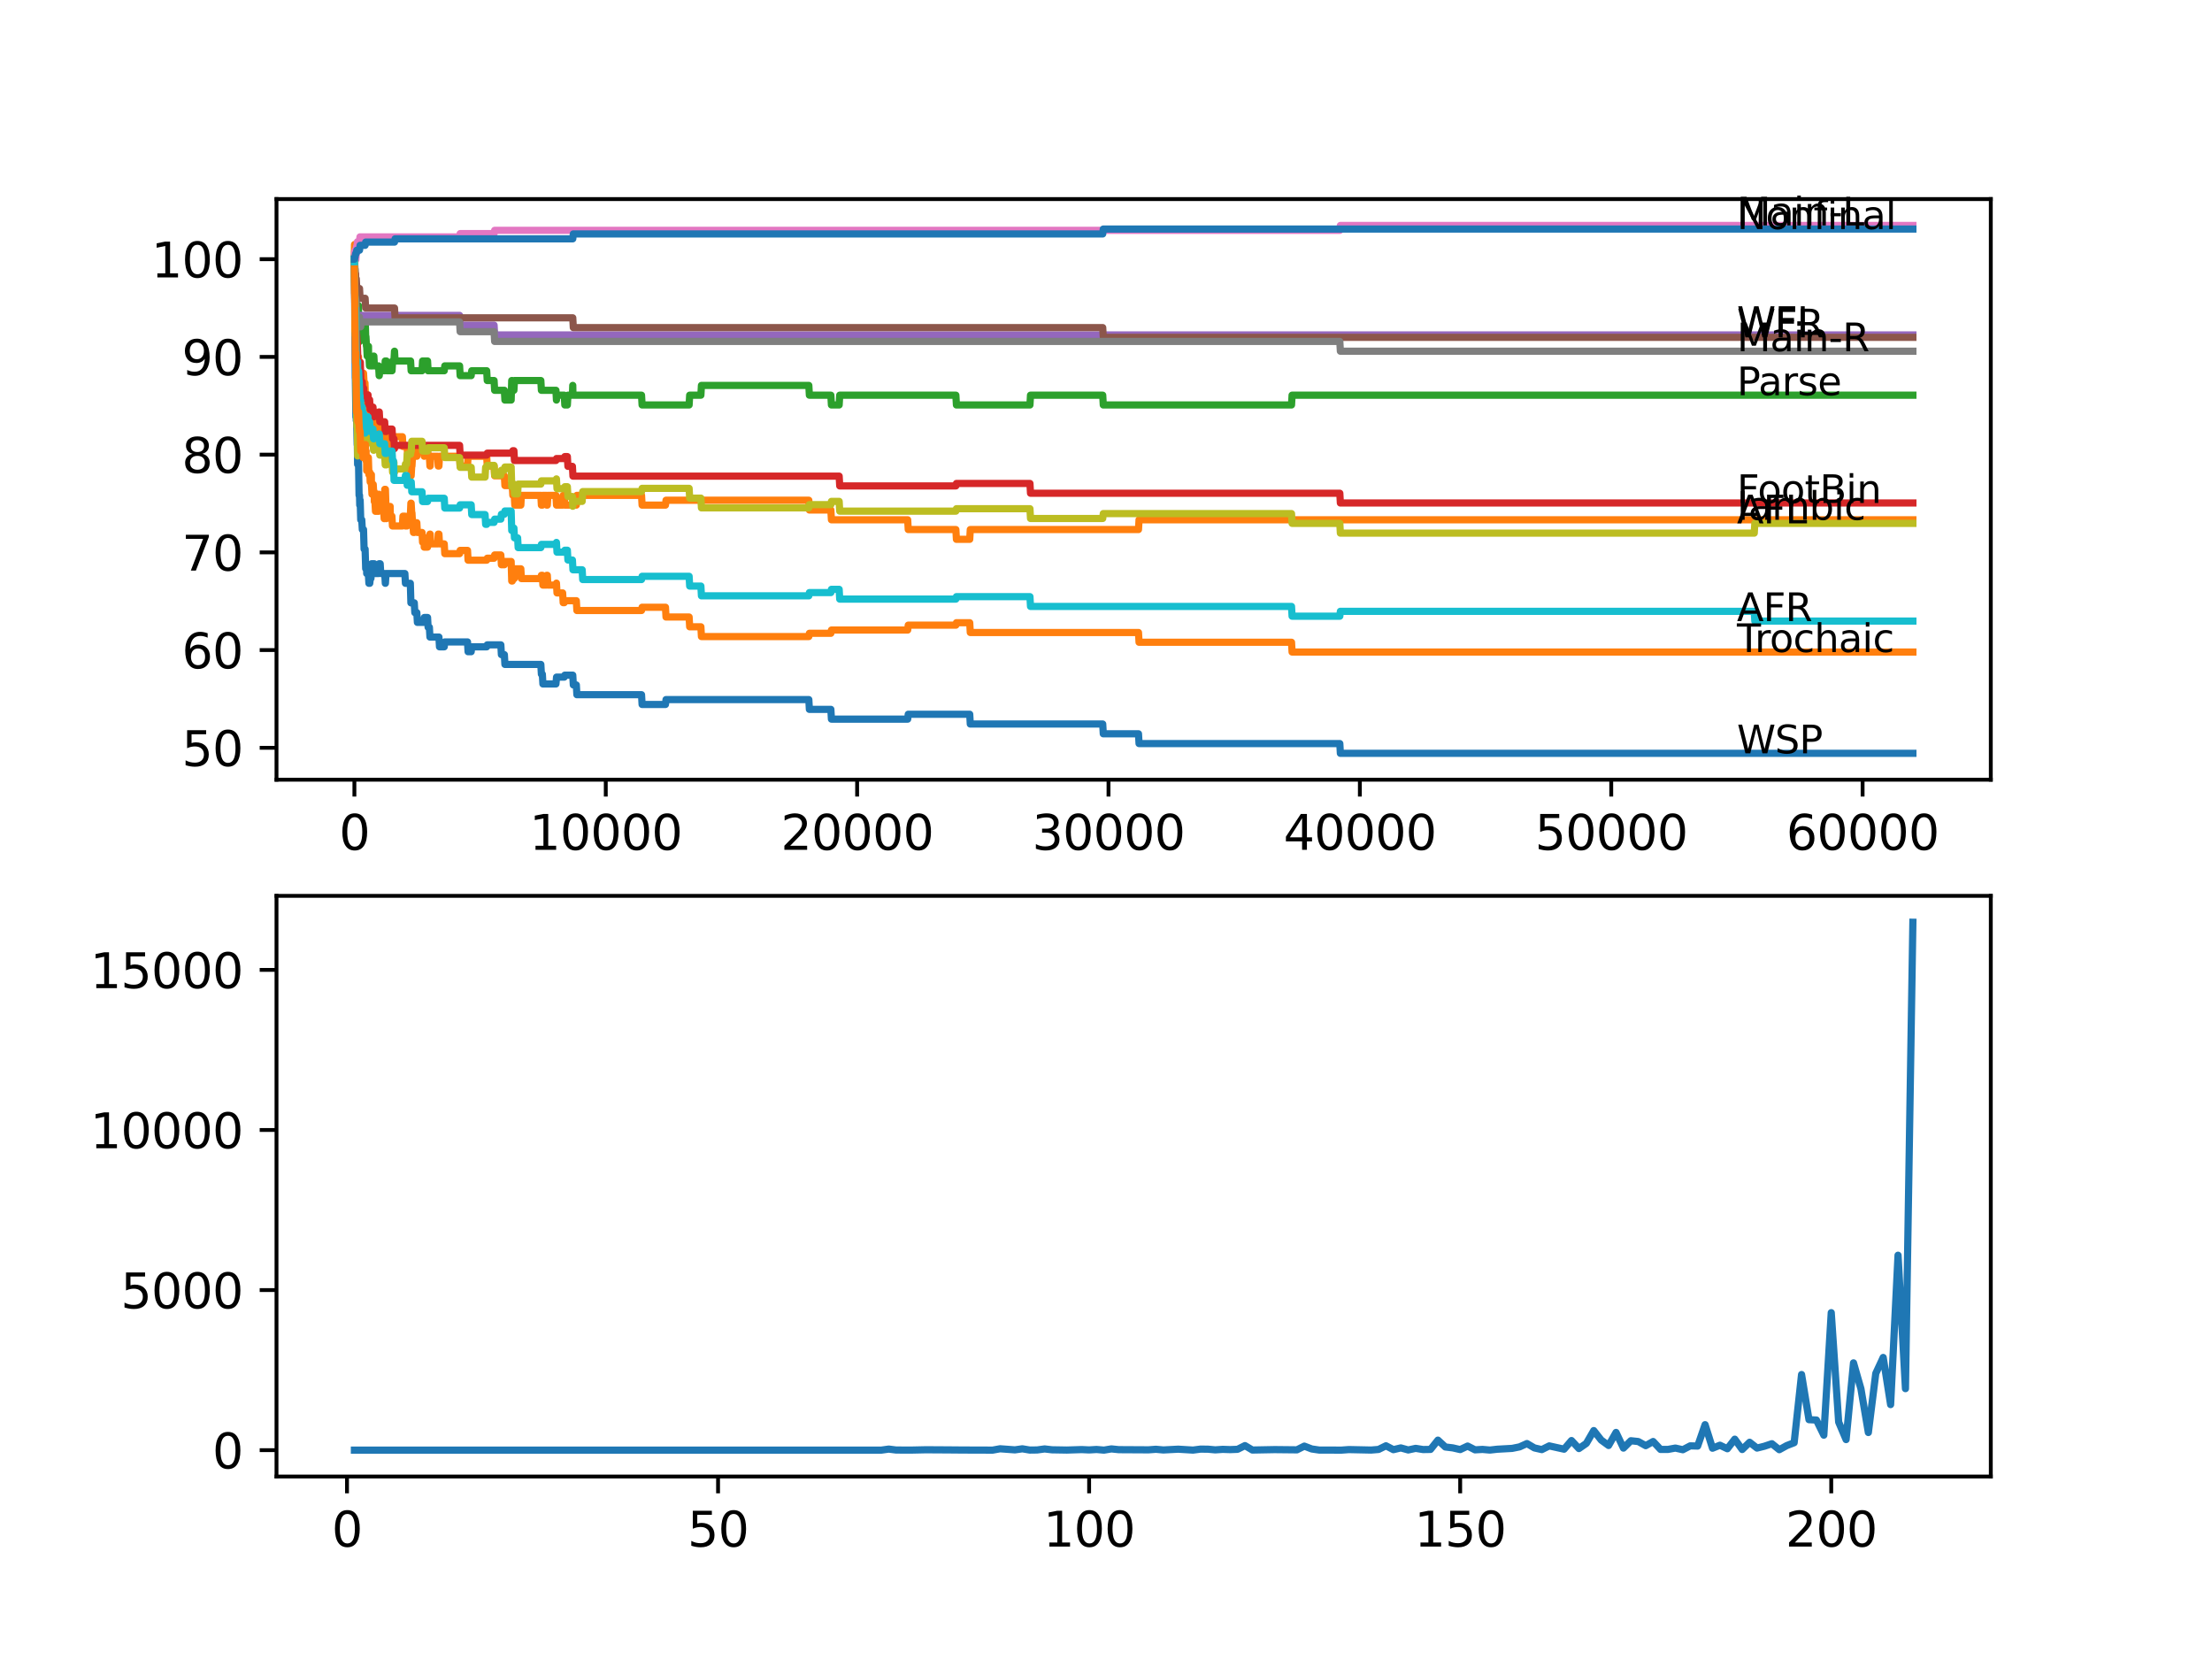 <?xml version="1.0" encoding="utf-8" standalone="no"?>
<!DOCTYPE svg PUBLIC "-//W3C//DTD SVG 1.1//EN"
  "http://www.w3.org/Graphics/SVG/1.1/DTD/svg11.dtd">
<svg xmlns:xlink="http://www.w3.org/1999/xlink" width="460.8pt" height="345.6pt" viewBox="0 0 460.8 345.6" xmlns="http://www.w3.org/2000/svg" version="1.1">
 <defs>
  <style type="text/css">*{stroke-linejoin: round; stroke-linecap: butt}</style>
 </defs>
 <g id="figure_1">
  <g id="patch_1">
   <path d="M 0 345.6 
L 460.8 345.6 
L 460.8 0 
L 0 0 
z
" style="fill: #ffffff"/>
  </g>
  <g id="axes_1">
   <g id="patch_2">
    <path d="M 57.6 162.432 
L 414.72 162.432 
L 414.72 41.472 
L 57.6 41.472 
z
" style="fill: #ffffff"/>
   </g>
   <g id="matplotlib.axis_1">
    <g id="xtick_1">
     <g id="line2d_1">
      <defs>
       <path id="m1d598fea77" d="M 0 0 
L 0 3.5 
" style="stroke: #000000; stroke-width: 0.8"/>
      </defs>
      <g>
       <use xlink:href="#m1d598fea77" x="73.827" y="162.432" style="stroke: #000000; stroke-width: 0.8"/>
      </g>
     </g>
     <g id="text_1">
      <!-- 0 -->
      <g transform="translate(70.646 177.03)scale(0.1 -0.1)">
       <defs>
        <path id="DejaVuSans-30" d="M 2034 4250 
Q 1547 4250 1301 3770 
Q 1056 3291 1056 2328 
Q 1056 1369 1301 889 
Q 1547 409 2034 409 
Q 2525 409 2770 889 
Q 3016 1369 3016 2328 
Q 3016 3291 2770 3770 
Q 2525 4250 2034 4250 
z
M 2034 4750 
Q 2819 4750 3233 4129 
Q 3647 3509 3647 2328 
Q 3647 1150 3233 529 
Q 2819 -91 2034 -91 
Q 1250 -91 836 529 
Q 422 1150 422 2328 
Q 422 3509 836 4129 
Q 1250 4750 2034 4750 
z
" transform="scale(0.016)"/>
       </defs>
       <use xlink:href="#DejaVuSans-30"/>
      </g>
     </g>
    </g>
    <g id="xtick_2">
     <g id="line2d_2">
      <g>
       <use xlink:href="#m1d598fea77" x="126.192" y="162.432" style="stroke: #000000; stroke-width: 0.8"/>
      </g>
     </g>
     <g id="text_2">
      <!-- 10000 -->
      <g transform="translate(110.286 177.03)scale(0.1 -0.1)">
       <defs>
        <path id="DejaVuSans-31" d="M 794 531 
L 1825 531 
L 1825 4091 
L 703 3866 
L 703 4441 
L 1819 4666 
L 2450 4666 
L 2450 531 
L 3481 531 
L 3481 0 
L 794 0 
L 794 531 
z
" transform="scale(0.016)"/>
       </defs>
       <use xlink:href="#DejaVuSans-31"/>
       <use xlink:href="#DejaVuSans-30" x="63.623"/>
       <use xlink:href="#DejaVuSans-30" x="127.246"/>
       <use xlink:href="#DejaVuSans-30" x="190.869"/>
       <use xlink:href="#DejaVuSans-30" x="254.492"/>
      </g>
     </g>
    </g>
    <g id="xtick_3">
     <g id="line2d_3">
      <g>
       <use xlink:href="#m1d598fea77" x="178.556" y="162.432" style="stroke: #000000; stroke-width: 0.8"/>
      </g>
     </g>
     <g id="text_3">
      <!-- 20000 -->
      <g transform="translate(162.65 177.03)scale(0.1 -0.1)">
       <defs>
        <path id="DejaVuSans-32" d="M 1228 531 
L 3431 531 
L 3431 0 
L 469 0 
L 469 531 
Q 828 903 1448 1529 
Q 2069 2156 2228 2338 
Q 2531 2678 2651 2914 
Q 2772 3150 2772 3378 
Q 2772 3750 2511 3984 
Q 2250 4219 1831 4219 
Q 1534 4219 1204 4116 
Q 875 4013 500 3803 
L 500 4441 
Q 881 4594 1212 4672 
Q 1544 4750 1819 4750 
Q 2544 4750 2975 4387 
Q 3406 4025 3406 3419 
Q 3406 3131 3298 2873 
Q 3191 2616 2906 2266 
Q 2828 2175 2409 1742 
Q 1991 1309 1228 531 
z
" transform="scale(0.016)"/>
       </defs>
       <use xlink:href="#DejaVuSans-32"/>
       <use xlink:href="#DejaVuSans-30" x="63.623"/>
       <use xlink:href="#DejaVuSans-30" x="127.246"/>
       <use xlink:href="#DejaVuSans-30" x="190.869"/>
       <use xlink:href="#DejaVuSans-30" x="254.492"/>
      </g>
     </g>
    </g>
    <g id="xtick_4">
     <g id="line2d_4">
      <g>
       <use xlink:href="#m1d598fea77" x="230.921" y="162.432" style="stroke: #000000; stroke-width: 0.8"/>
      </g>
     </g>
     <g id="text_4">
      <!-- 30000 -->
      <g transform="translate(215.015 177.03)scale(0.1 -0.1)">
       <defs>
        <path id="DejaVuSans-33" d="M 2597 2516 
Q 3050 2419 3304 2112 
Q 3559 1806 3559 1356 
Q 3559 666 3084 287 
Q 2609 -91 1734 -91 
Q 1441 -91 1130 -33 
Q 819 25 488 141 
L 488 750 
Q 750 597 1062 519 
Q 1375 441 1716 441 
Q 2309 441 2620 675 
Q 2931 909 2931 1356 
Q 2931 1769 2642 2001 
Q 2353 2234 1838 2234 
L 1294 2234 
L 1294 2753 
L 1863 2753 
Q 2328 2753 2575 2939 
Q 2822 3125 2822 3475 
Q 2822 3834 2567 4026 
Q 2313 4219 1838 4219 
Q 1578 4219 1281 4162 
Q 984 4106 628 3988 
L 628 4550 
Q 988 4650 1302 4700 
Q 1616 4750 1894 4750 
Q 2613 4750 3031 4423 
Q 3450 4097 3450 3541 
Q 3450 3153 3228 2886 
Q 3006 2619 2597 2516 
z
" transform="scale(0.016)"/>
       </defs>
       <use xlink:href="#DejaVuSans-33"/>
       <use xlink:href="#DejaVuSans-30" x="63.623"/>
       <use xlink:href="#DejaVuSans-30" x="127.246"/>
       <use xlink:href="#DejaVuSans-30" x="190.869"/>
       <use xlink:href="#DejaVuSans-30" x="254.492"/>
      </g>
     </g>
    </g>
    <g id="xtick_5">
     <g id="line2d_5">
      <g>
       <use xlink:href="#m1d598fea77" x="283.285" y="162.432" style="stroke: #000000; stroke-width: 0.8"/>
      </g>
     </g>
     <g id="text_5">
      <!-- 40000 -->
      <g transform="translate(267.379 177.03)scale(0.1 -0.1)">
       <defs>
        <path id="DejaVuSans-34" d="M 2419 4116 
L 825 1625 
L 2419 1625 
L 2419 4116 
z
M 2253 4666 
L 3047 4666 
L 3047 1625 
L 3713 1625 
L 3713 1100 
L 3047 1100 
L 3047 0 
L 2419 0 
L 2419 1100 
L 313 1100 
L 313 1709 
L 2253 4666 
z
" transform="scale(0.016)"/>
       </defs>
       <use xlink:href="#DejaVuSans-34"/>
       <use xlink:href="#DejaVuSans-30" x="63.623"/>
       <use xlink:href="#DejaVuSans-30" x="127.246"/>
       <use xlink:href="#DejaVuSans-30" x="190.869"/>
       <use xlink:href="#DejaVuSans-30" x="254.492"/>
      </g>
     </g>
    </g>
    <g id="xtick_6">
     <g id="line2d_6">
      <g>
       <use xlink:href="#m1d598fea77" x="335.65" y="162.432" style="stroke: #000000; stroke-width: 0.8"/>
      </g>
     </g>
     <g id="text_6">
      <!-- 50000 -->
      <g transform="translate(319.744 177.03)scale(0.1 -0.1)">
       <defs>
        <path id="DejaVuSans-35" d="M 691 4666 
L 3169 4666 
L 3169 4134 
L 1269 4134 
L 1269 2991 
Q 1406 3038 1543 3061 
Q 1681 3084 1819 3084 
Q 2600 3084 3056 2656 
Q 3513 2228 3513 1497 
Q 3513 744 3044 326 
Q 2575 -91 1722 -91 
Q 1428 -91 1123 -41 
Q 819 9 494 109 
L 494 744 
Q 775 591 1075 516 
Q 1375 441 1709 441 
Q 2250 441 2565 725 
Q 2881 1009 2881 1497 
Q 2881 1984 2565 2268 
Q 2250 2553 1709 2553 
Q 1456 2553 1204 2497 
Q 953 2441 691 2322 
L 691 4666 
z
" transform="scale(0.016)"/>
       </defs>
       <use xlink:href="#DejaVuSans-35"/>
       <use xlink:href="#DejaVuSans-30" x="63.623"/>
       <use xlink:href="#DejaVuSans-30" x="127.246"/>
       <use xlink:href="#DejaVuSans-30" x="190.869"/>
       <use xlink:href="#DejaVuSans-30" x="254.492"/>
      </g>
     </g>
    </g>
    <g id="xtick_7">
     <g id="line2d_7">
      <g>
       <use xlink:href="#m1d598fea77" x="388.014" y="162.432" style="stroke: #000000; stroke-width: 0.8"/>
      </g>
     </g>
     <g id="text_7">
      <!-- 60000 -->
      <g transform="translate(372.108 177.03)scale(0.1 -0.1)">
       <defs>
        <path id="DejaVuSans-36" d="M 2113 2584 
Q 1688 2584 1439 2293 
Q 1191 2003 1191 1497 
Q 1191 994 1439 701 
Q 1688 409 2113 409 
Q 2538 409 2786 701 
Q 3034 994 3034 1497 
Q 3034 2003 2786 2293 
Q 2538 2584 2113 2584 
z
M 3366 4563 
L 3366 3988 
Q 3128 4100 2886 4159 
Q 2644 4219 2406 4219 
Q 1781 4219 1451 3797 
Q 1122 3375 1075 2522 
Q 1259 2794 1537 2939 
Q 1816 3084 2150 3084 
Q 2853 3084 3261 2657 
Q 3669 2231 3669 1497 
Q 3669 778 3244 343 
Q 2819 -91 2113 -91 
Q 1303 -91 875 529 
Q 447 1150 447 2328 
Q 447 3434 972 4092 
Q 1497 4750 2381 4750 
Q 2619 4750 2861 4703 
Q 3103 4656 3366 4563 
z
" transform="scale(0.016)"/>
       </defs>
       <use xlink:href="#DejaVuSans-36"/>
       <use xlink:href="#DejaVuSans-30" x="63.623"/>
       <use xlink:href="#DejaVuSans-30" x="127.246"/>
       <use xlink:href="#DejaVuSans-30" x="190.869"/>
       <use xlink:href="#DejaVuSans-30" x="254.492"/>
      </g>
     </g>
    </g>
   </g>
   <g id="matplotlib.axis_2">
    <g id="ytick_1">
     <g id="line2d_8">
      <defs>
       <path id="mceceedabab" d="M 0 0 
L -3.5 0 
" style="stroke: #000000; stroke-width: 0.8"/>
      </defs>
      <g>
       <use xlink:href="#mceceedabab" x="57.6" y="155.78" style="stroke: #000000; stroke-width: 0.8"/>
      </g>
     </g>
     <g id="text_8">
      <!-- 50 -->
      <g transform="translate(37.875 159.579)scale(0.1 -0.1)">
       <use xlink:href="#DejaVuSans-35"/>
       <use xlink:href="#DejaVuSans-30" x="63.623"/>
      </g>
     </g>
    </g>
    <g id="ytick_2">
     <g id="line2d_9">
      <g>
       <use xlink:href="#mceceedabab" x="57.6" y="135.423" style="stroke: #000000; stroke-width: 0.8"/>
      </g>
     </g>
     <g id="text_9">
      <!-- 60 -->
      <g transform="translate(37.875 139.222)scale(0.1 -0.1)">
       <use xlink:href="#DejaVuSans-36"/>
       <use xlink:href="#DejaVuSans-30" x="63.623"/>
      </g>
     </g>
    </g>
    <g id="ytick_3">
     <g id="line2d_10">
      <g>
       <use xlink:href="#mceceedabab" x="57.6" y="115.066" style="stroke: #000000; stroke-width: 0.8"/>
      </g>
     </g>
     <g id="text_10">
      <!-- 70 -->
      <g transform="translate(37.875 118.865)scale(0.1 -0.1)">
       <defs>
        <path id="DejaVuSans-37" d="M 525 4666 
L 3525 4666 
L 3525 4397 
L 1831 0 
L 1172 0 
L 2766 4134 
L 525 4134 
L 525 4666 
z
" transform="scale(0.016)"/>
       </defs>
       <use xlink:href="#DejaVuSans-37"/>
       <use xlink:href="#DejaVuSans-30" x="63.623"/>
      </g>
     </g>
    </g>
    <g id="ytick_4">
     <g id="line2d_11">
      <g>
       <use xlink:href="#mceceedabab" x="57.6" y="94.708" style="stroke: #000000; stroke-width: 0.8"/>
      </g>
     </g>
     <g id="text_11">
      <!-- 80 -->
      <g transform="translate(37.875 98.507)scale(0.1 -0.1)">
       <defs>
        <path id="DejaVuSans-38" d="M 2034 2216 
Q 1584 2216 1326 1975 
Q 1069 1734 1069 1313 
Q 1069 891 1326 650 
Q 1584 409 2034 409 
Q 2484 409 2743 651 
Q 3003 894 3003 1313 
Q 3003 1734 2745 1975 
Q 2488 2216 2034 2216 
z
M 1403 2484 
Q 997 2584 770 2862 
Q 544 3141 544 3541 
Q 544 4100 942 4425 
Q 1341 4750 2034 4750 
Q 2731 4750 3128 4425 
Q 3525 4100 3525 3541 
Q 3525 3141 3298 2862 
Q 3072 2584 2669 2484 
Q 3125 2378 3379 2068 
Q 3634 1759 3634 1313 
Q 3634 634 3220 271 
Q 2806 -91 2034 -91 
Q 1263 -91 848 271 
Q 434 634 434 1313 
Q 434 1759 690 2068 
Q 947 2378 1403 2484 
z
M 1172 3481 
Q 1172 3119 1398 2916 
Q 1625 2713 2034 2713 
Q 2441 2713 2670 2916 
Q 2900 3119 2900 3481 
Q 2900 3844 2670 4047 
Q 2441 4250 2034 4250 
Q 1625 4250 1398 4047 
Q 1172 3844 1172 3481 
z
" transform="scale(0.016)"/>
       </defs>
       <use xlink:href="#DejaVuSans-38"/>
       <use xlink:href="#DejaVuSans-30" x="63.623"/>
      </g>
     </g>
    </g>
    <g id="ytick_5">
     <g id="line2d_12">
      <g>
       <use xlink:href="#mceceedabab" x="57.6" y="74.351" style="stroke: #000000; stroke-width: 0.8"/>
      </g>
     </g>
     <g id="text_12">
      <!-- 90 -->
      <g transform="translate(37.875 78.15)scale(0.1 -0.1)">
       <defs>
        <path id="DejaVuSans-39" d="M 703 97 
L 703 672 
Q 941 559 1184 500 
Q 1428 441 1663 441 
Q 2288 441 2617 861 
Q 2947 1281 2994 2138 
Q 2813 1869 2534 1725 
Q 2256 1581 1919 1581 
Q 1219 1581 811 2004 
Q 403 2428 403 3163 
Q 403 3881 828 4315 
Q 1253 4750 1959 4750 
Q 2769 4750 3195 4129 
Q 3622 3509 3622 2328 
Q 3622 1225 3098 567 
Q 2575 -91 1691 -91 
Q 1453 -91 1209 -44 
Q 966 3 703 97 
z
M 1959 2075 
Q 2384 2075 2632 2365 
Q 2881 2656 2881 3163 
Q 2881 3666 2632 3958 
Q 2384 4250 1959 4250 
Q 1534 4250 1286 3958 
Q 1038 3666 1038 3163 
Q 1038 2656 1286 2365 
Q 1534 2075 1959 2075 
z
" transform="scale(0.016)"/>
       </defs>
       <use xlink:href="#DejaVuSans-39"/>
       <use xlink:href="#DejaVuSans-30" x="63.623"/>
      </g>
     </g>
    </g>
    <g id="ytick_6">
     <g id="line2d_13">
      <g>
       <use xlink:href="#mceceedabab" x="57.6" y="53.993" style="stroke: #000000; stroke-width: 0.8"/>
      </g>
     </g>
     <g id="text_13">
      <!-- 100 -->
      <g transform="translate(31.512 57.793)scale(0.1 -0.1)">
       <use xlink:href="#DejaVuSans-31"/>
       <use xlink:href="#DejaVuSans-30" x="63.623"/>
       <use xlink:href="#DejaVuSans-30" x="127.246"/>
      </g>
     </g>
    </g>
   </g>
   <g id="line2d_14">
    <path d="M 73.833 53.993 
L 74.006 78.762 
L 74.026 78.762 
L 74.142 86.905 
L 74.152 85.887 
L 74.184 85.887 
L 74.262 84.529 
L 74.215 87.583 
L 74.283 86.565 
L 74.409 92.672 
L 74.445 92.672 
L 74.498 96.744 
L 74.561 95.726 
L 74.676 95.726 
L 74.801 103.19 
L 74.896 103.19 
L 74.938 105.226 
L 75.006 104.208 
L 75.027 104.208 
L 75.147 108.28 
L 75.362 108.28 
L 75.477 110.315 
L 75.728 110.315 
L 75.849 114.387 
L 76.058 114.387 
L 76.179 118.458 
L 76.378 118.458 
L 76.383 117.441 
L 76.388 119.476 
L 76.482 119.476 
L 76.734 119.476 
L 76.849 121.512 
L 77.027 121.512 
L 77.142 120.494 
L 77.278 120.494 
L 77.404 117.441 
L 77.97 117.441 
L 78.085 119.476 
L 78.849 119.476 
L 78.97 117.441 
L 79.2 117.441 
L 79.315 119.476 
L 80.153 119.476 
L 80.268 121.512 
L 80.289 121.512 
L 80.41 119.476 
L 84.342 119.476 
L 84.457 121.512 
L 85.479 121.512 
L 85.599 125.583 
L 86.301 125.583 
L 86.416 127.619 
L 86.835 127.619 
L 86.95 129.655 
L 88.28 129.655 
L 88.395 128.637 
L 89.066 128.637 
L 89.181 130.673 
L 89.448 130.673 
L 89.563 132.709 
L 91.438 132.709 
L 91.553 134.744 
L 92.543 134.744 
L 92.658 133.726 
L 97.392 133.726 
L 97.507 135.762 
L 98.156 135.762 
L 98.271 134.744 
L 101.387 134.744 
L 101.502 134.337 
L 104.335 134.337 
L 104.45 136.373 
L 105.068 136.373 
L 105.183 138.409 
L 112.666 138.409 
L 112.781 140.444 
L 112.98 140.444 
L 113.096 142.48 
L 115.813 142.48 
L 115.939 141.055 
L 117.547 141.055 
L 117.662 140.648 
L 119.317 140.648 
L 119.432 142.684 
L 120.06 142.684 
L 120.175 144.719 
L 133.643 144.719 
L 133.759 146.755 
L 138.629 146.755 
L 138.744 145.737 
L 168.492 145.737 
L 168.607 147.773 
L 173.084 147.773 
L 173.2 149.809 
L 189.087 149.809 
L 189.202 148.791 
L 202.011 148.791 
L 202.126 150.827 
L 229.717 150.827 
L 229.832 152.862 
L 237.168 152.862 
L 237.283 154.898 
L 279.107 154.898 
L 279.222 156.934 
L 398.487 156.934 
L 398.487 156.934 
" clip-path="url(#pbc5c1262aa)" style="fill: none; stroke: #1f77b4; stroke-width: 1.5; stroke-linecap: square"/>
   </g>
   <g id="line2d_15">
    <path d="M 73.833 51.958 
L 73.854 50.94 
L 73.88 61.119 
L 73.896 59.422 
L 73.969 68.922 
L 74.016 64.172 
L 74.026 64.172 
L 74.157 73.333 
L 74.178 73.333 
L 74.231 79.44 
L 74.299 78.422 
L 74.32 78.422 
L 74.435 76.387 
L 74.445 76.387 
L 74.561 74.351 
L 74.676 74.351 
L 74.712 80.458 
L 74.791 77.744 
L 75.362 77.744 
L 75.477 79.779 
L 75.508 79.779 
L 75.624 77.744 
L 75.728 77.744 
L 75.844 79.779 
L 76.032 79.779 
L 76.152 83.851 
L 76.231 83.851 
L 76.268 85.887 
L 76.341 83.851 
L 76.378 83.851 
L 76.383 82.833 
L 76.388 84.869 
L 76.482 84.869 
L 76.587 84.869 
L 76.702 86.905 
L 76.734 86.905 
L 76.849 84.869 
L 76.854 84.869 
L 76.969 86.905 
L 77.027 86.905 
L 77.121 85.887 
L 77.126 87.922 
L 77.132 87.922 
L 77.278 87.922 
L 77.367 89.958 
L 77.388 87.922 
L 77.545 87.922 
L 77.661 89.958 
L 77.75 89.958 
L 77.865 87.922 
L 77.881 87.922 
L 77.97 89.958 
L 77.99 87.922 
L 78.106 87.922 
L 78.221 85.887 
L 78.849 85.887 
L 78.917 91.994 
L 78.97 90.976 
L 79.006 90.976 
L 79.095 93.012 
L 79.116 90.976 
L 79.2 90.976 
L 79.252 93.012 
L 79.31 90.976 
L 79.912 90.976 
L 80.027 88.94 
L 80.106 88.94 
L 80.153 95.047 
L 80.226 93.012 
L 80.247 93.012 
L 80.289 95.047 
L 80.357 93.012 
L 80.368 93.012 
L 80.483 90.976 
L 80.598 93.012 
L 81.195 93.012 
L 81.274 95.047 
L 81.305 93.012 
L 81.64 93.012 
L 81.755 90.976 
L 83.824 90.976 
L 83.939 93.012 
L 84.808 93.012 
L 84.924 95.047 
L 85.479 95.047 
L 85.599 99.119 
L 85.651 99.119 
L 85.767 97.083 
L 85.819 97.083 
L 85.934 95.047 
L 86.013 95.047 
L 86.128 93.012 
L 86.301 93.012 
L 86.416 95.047 
L 86.835 95.047 
L 86.95 93.012 
L 88.28 93.012 
L 88.369 95.047 
L 88.39 93.012 
L 89.066 93.012 
L 89.181 95.047 
L 89.448 95.047 
L 89.563 97.083 
L 89.605 97.083 
L 89.72 95.047 
L 91.176 95.047 
L 91.291 97.083 
L 91.438 97.083 
L 91.553 95.047 
L 95.742 95.047 
L 95.857 97.083 
L 97.392 97.083 
L 97.507 95.047 
L 101.387 95.047 
L 101.502 97.083 
L 102.926 97.083 
L 103.042 99.119 
L 105.068 99.119 
L 105.183 101.155 
L 106.718 101.155 
L 106.833 103.19 
L 107.126 103.19 
L 107.241 105.226 
L 108.498 105.226 
L 108.613 103.19 
L 112.666 103.19 
L 112.781 105.226 
L 112.98 105.226 
L 113.096 103.19 
L 113.787 103.19 
L 113.902 105.226 
L 114.017 105.226 
L 114.132 103.19 
L 115.813 103.19 
L 115.929 105.226 
L 117.206 105.226 
L 117.321 103.19 
L 117.547 103.19 
L 117.662 105.226 
L 120.06 105.226 
L 120.175 103.19 
L 133.643 103.19 
L 133.759 105.226 
L 138.629 105.226 
L 138.744 104.208 
L 168.492 104.208 
L 168.607 106.244 
L 173.084 106.244 
L 173.2 108.28 
L 189.087 108.28 
L 189.202 110.315 
L 199.125 110.315 
L 199.24 112.351 
L 202.011 112.351 
L 202.126 110.315 
L 237.168 110.315 
L 237.283 108.28 
L 398.487 108.28 
L 398.487 108.28 
" clip-path="url(#pbc5c1262aa)" style="fill: none; stroke: #ff7f0e; stroke-width: 1.5; stroke-linecap: square"/>
   </g>
   <g id="line2d_16">
    <path d="M 73.833 53.993 
L 73.864 52.976 
L 73.917 59.083 
L 73.932 57.556 
L 73.958 60.949 
L 73.995 60.949 
L 74.11 67.056 
L 74.115 66.038 
L 74.136 64.003 
L 74.215 69.77 
L 74.22 67.735 
L 74.225 67.735 
L 74.351 64.681 
L 74.498 64.681 
L 74.613 63.663 
L 74.676 63.663 
L 74.712 69.77 
L 74.796 69.092 
L 74.896 69.092 
L 74.938 71.128 
L 75.006 70.11 
L 75.058 70.11 
L 75.173 68.074 
L 75.362 68.074 
L 75.461 70.11 
L 75.472 68.074 
L 75.775 68.074 
L 75.891 66.038 
L 76.058 66.038 
L 76.179 70.11 
L 76.231 70.11 
L 76.346 72.145 
L 76.383 72.145 
L 76.498 74.181 
L 76.666 74.181 
L 76.765 72.145 
L 76.776 74.181 
L 76.854 74.181 
L 76.969 76.217 
L 76.996 76.217 
L 77.111 74.181 
L 77.121 74.181 
L 77.236 76.217 
L 77.702 76.217 
L 77.818 74.181 
L 77.881 74.181 
L 77.996 76.217 
L 78.87 76.217 
L 78.985 78.253 
L 79.006 78.253 
L 79.122 77.235 
L 80.132 77.235 
L 80.247 75.199 
L 80.483 75.199 
L 80.598 77.235 
L 81.672 77.235 
L 81.787 75.199 
L 82.064 75.199 
L 82.18 73.163 
L 82.185 73.163 
L 82.3 75.199 
L 85.531 75.199 
L 85.646 77.235 
L 87.914 77.235 
L 88.029 75.199 
L 89.066 75.199 
L 89.181 77.235 
L 92.543 77.235 
L 92.658 76.217 
L 95.742 76.217 
L 95.857 78.253 
L 98.156 78.253 
L 98.271 77.235 
L 101.387 77.235 
L 101.502 79.271 
L 102.926 79.271 
L 103.042 81.306 
L 105.068 81.306 
L 105.183 83.342 
L 106.482 83.342 
L 106.602 79.271 
L 106.718 79.271 
L 106.833 81.306 
L 107.058 81.306 
L 107.173 79.271 
L 112.666 79.271 
L 112.781 81.306 
L 115.813 81.306 
L 115.918 83.342 
L 115.923 82.324 
L 117.547 82.324 
L 117.662 84.36 
L 118.191 84.36 
L 118.306 82.324 
L 119.243 82.324 
L 119.317 80.288 
L 119.353 82.324 
L 133.643 82.324 
L 133.759 84.36 
L 143.556 84.36 
L 143.671 82.324 
L 146.007 82.324 
L 146.122 80.288 
L 168.492 80.288 
L 168.607 82.324 
L 173.084 82.324 
L 173.2 84.36 
L 174.812 84.36 
L 174.928 82.324 
L 199.125 82.324 
L 199.24 84.36 
L 214.557 84.36 
L 214.672 82.324 
L 229.717 82.324 
L 229.832 84.36 
L 269.048 84.36 
L 269.163 82.324 
L 398.487 82.324 
L 398.487 82.324 
" clip-path="url(#pbc5c1262aa)" style="fill: none; stroke: #2ca02c; stroke-width: 1.5; stroke-linecap: square"/>
   </g>
   <g id="line2d_17">
    <path d="M 73.833 53.993 
L 73.838 53.993 
L 73.906 57.658 
L 73.953 57.149 
L 74.084 57.149 
L 74.225 69.363 
L 74.278 69.363 
L 74.393 71.399 
L 74.44 71.399 
L 74.561 75.47 
L 75.058 75.47 
L 75.178 79.542 
L 75.461 79.542 
L 75.576 81.578 
L 75.744 81.578 
L 75.775 80.899 
L 75.781 82.935 
L 75.844 82.935 
L 76.137 82.935 
L 76.252 82.256 
L 76.666 82.256 
L 76.765 84.292 
L 76.776 83.783 
L 76.854 83.783 
L 76.969 83.274 
L 76.996 83.274 
L 77.111 85.31 
L 77.121 85.31 
L 77.236 84.801 
L 77.702 84.801 
L 77.818 86.837 
L 77.881 86.837 
L 77.996 86.328 
L 78.87 86.328 
L 78.985 85.819 
L 79.006 85.819 
L 79.122 87.855 
L 80.132 87.855 
L 80.247 89.89 
L 80.483 89.89 
L 80.598 89.381 
L 81.672 89.381 
L 81.787 91.417 
L 82.064 91.417 
L 82.18 93.453 
L 82.185 93.453 
L 82.3 92.774 
L 95.742 92.774 
L 95.857 94.81 
L 101.387 94.81 
L 101.502 94.403 
L 106.718 94.403 
L 106.833 93.894 
L 107.058 93.894 
L 107.173 95.93 
L 115.813 95.93 
L 115.929 95.522 
L 117.547 95.522 
L 117.662 95.115 
L 118.191 95.115 
L 118.306 97.151 
L 119.243 97.151 
L 119.358 99.187 
L 174.812 99.187 
L 174.928 101.223 
L 199.125 101.223 
L 199.24 100.714 
L 214.557 100.714 
L 214.672 102.749 
L 279.107 102.749 
L 279.222 104.785 
L 398.487 104.785 
L 398.487 104.785 
" clip-path="url(#pbc5c1262aa)" style="fill: none; stroke: #d62728; stroke-width: 1.5; stroke-linecap: square"/>
   </g>
   <g id="line2d_18">
    <path d="M 73.833 53.993 
L 73.864 53.993 
L 73.917 62.136 
L 73.99 61.627 
L 74.026 61.627 
L 74.147 65.699 
L 95.742 65.699 
L 95.857 67.735 
L 102.926 67.735 
L 103.042 69.77 
L 398.487 69.77 
L 398.487 69.77 
" clip-path="url(#pbc5c1262aa)" style="fill: none; stroke: #9467bd; stroke-width: 1.5; stroke-linecap: square"/>
   </g>
   <g id="line2d_19">
    <path d="M 73.833 53.993 
L 73.838 53.993 
L 73.953 56.029 
L 73.979 56.029 
L 74.095 58.065 
L 74.21 58.065 
L 74.325 60.101 
L 74.896 60.101 
L 75.011 62.136 
L 76.058 62.136 
L 76.173 64.172 
L 82.185 64.172 
L 82.3 66.208 
L 119.317 66.208 
L 119.432 68.244 
L 229.717 68.244 
L 229.832 70.279 
L 398.487 70.279 
L 398.487 70.279 
" clip-path="url(#pbc5c1262aa)" style="fill: none; stroke: #8c564b; stroke-width: 1.5; stroke-linecap: square"/>
   </g>
   <g id="line2d_20">
    <path d="M 73.833 53.993 
L 73.838 53.993 
L 73.864 52.467 
L 73.885 56.131 
L 73.948 54.095 
L 74.021 54.095 
L 74.026 52.06 
L 74.131 54.095 
L 74.136 54.095 
L 74.267 51.381 
L 74.351 51.381 
L 74.466 50.363 
L 74.875 50.363 
L 74.99 49.345 
L 95.742 49.345 
L 95.857 48.667 
L 102.926 48.667 
L 103.042 47.988 
L 279.107 47.988 
L 279.222 46.97 
L 398.487 46.97 
L 398.487 46.97 
" clip-path="url(#pbc5c1262aa)" style="fill: none; stroke: #e377c2; stroke-width: 1.5; stroke-linecap: square"/>
   </g>
   <g id="line2d_21">
    <path d="M 73.833 53.993 
L 73.838 53.993 
L 73.932 64.003 
L 73.969 62.985 
L 73.985 62.985 
L 74.021 61.967 
L 74.026 64.003 
L 74.095 62.476 
L 74.136 62.476 
L 74.252 66.038 
L 74.351 66.038 
L 74.44 68.074 
L 74.461 67.056 
L 74.477 67.056 
L 74.592 66.038 
L 74.875 66.038 
L 74.99 68.074 
L 75.131 68.074 
L 75.247 67.056 
L 95.742 67.056 
L 95.857 69.092 
L 102.926 69.092 
L 103.042 71.128 
L 279.107 71.128 
L 279.222 73.163 
L 398.487 73.163 
L 398.487 73.163 
" clip-path="url(#pbc5c1262aa)" style="fill: none; stroke: #7f7f7f; stroke-width: 1.5; stroke-linecap: square"/>
   </g>
   <g id="line2d_22">
    <path d="M 73.833 53.993 
L 73.969 64.444 
L 73.979 64.444 
L 73.985 63.765 
L 74.021 69.872 
L 74.047 69.363 
L 74.053 69.363 
L 74.084 68.685 
L 74.115 73.435 
L 74.257 85.819 
L 74.262 85.819 
L 74.278 84.801 
L 74.356 88.872 
L 74.44 88.872 
L 74.503 94.98 
L 74.561 92.944 
L 74.676 92.944 
L 74.712 90.908 
L 74.786 92.944 
L 74.838 92.944 
L 74.875 90.908 
L 74.943 93.962 
L 75.006 93.962 
L 75.058 90.908 
L 75.121 91.926 
L 75.131 91.926 
L 75.137 93.962 
L 75.241 91.926 
L 75.362 91.926 
L 75.461 91.247 
L 75.576 93.283 
L 75.744 93.283 
L 75.775 92.605 
L 75.781 94.64 
L 75.844 94.64 
L 75.974 94.64 
L 76.09 91.247 
L 76.137 91.247 
L 76.257 89.89 
L 76.383 89.89 
L 76.498 89.212 
L 76.666 89.212 
L 76.765 91.247 
L 76.776 90.738 
L 76.854 90.738 
L 76.969 90.23 
L 76.996 90.23 
L 77.111 92.265 
L 77.121 92.265 
L 77.236 91.756 
L 77.702 91.756 
L 77.818 93.792 
L 77.881 93.792 
L 77.996 93.283 
L 78.87 93.283 
L 78.985 92.774 
L 79.006 92.774 
L 79.122 94.81 
L 80.132 94.81 
L 80.247 96.846 
L 80.483 96.846 
L 80.598 96.337 
L 81.672 96.337 
L 81.787 98.372 
L 81.965 98.372 
L 82.064 96.337 
L 82.075 98.372 
L 82.185 98.372 
L 82.3 97.694 
L 84.342 97.694 
L 84.457 96.676 
L 84.714 96.676 
L 84.829 94.64 
L 85.531 94.64 
L 85.646 93.962 
L 85.667 93.962 
L 85.782 91.926 
L 87.914 91.926 
L 88.029 93.962 
L 89.066 93.962 
L 89.181 93.283 
L 92.543 93.283 
L 92.658 95.319 
L 95.742 95.319 
L 95.857 97.355 
L 98.156 97.355 
L 98.271 99.39 
L 101.052 99.39 
L 101.167 97.355 
L 101.387 97.355 
L 101.502 96.947 
L 102.926 96.947 
L 103.042 98.983 
L 104.335 98.983 
L 104.45 97.965 
L 105.068 97.965 
L 105.183 97.287 
L 106.482 97.287 
L 106.602 101.358 
L 106.718 101.358 
L 106.833 100.849 
L 107.058 100.849 
L 107.173 102.885 
L 107.828 102.885 
L 107.943 100.849 
L 112.666 100.849 
L 112.781 100.171 
L 115.813 100.171 
L 115.918 99.764 
L 116.033 101.799 
L 117.547 101.799 
L 117.662 101.392 
L 118.191 101.392 
L 118.306 103.428 
L 119.243 103.428 
L 119.317 105.464 
L 119.353 104.446 
L 121.275 104.446 
L 121.39 102.41 
L 133.643 102.41 
L 133.759 101.731 
L 143.556 101.731 
L 143.671 103.767 
L 146.007 103.767 
L 146.122 105.803 
L 168.492 105.803 
L 168.607 105.124 
L 173.084 105.124 
L 173.2 104.446 
L 174.812 104.446 
L 174.928 106.482 
L 199.125 106.482 
L 199.24 105.973 
L 214.557 105.973 
L 214.672 108.008 
L 229.717 108.008 
L 229.832 106.99 
L 269.048 106.99 
L 269.163 109.026 
L 279.107 109.026 
L 279.222 111.062 
L 365.445 111.062 
L 365.56 109.026 
L 398.487 109.026 
L 398.487 109.026 
" clip-path="url(#pbc5c1262aa)" style="fill: none; stroke: #bcbd22; stroke-width: 1.5; stroke-linecap: square"/>
   </g>
   <g id="line2d_23">
    <path d="M 73.833 53.993 
L 73.969 65.461 
L 73.985 65.461 
L 74.021 66.479 
L 74.095 64.274 
L 74.236 77.337 
L 74.262 77.337 
L 74.278 76.319 
L 74.283 78.354 
L 74.372 77.337 
L 74.44 77.337 
L 74.498 75.301 
L 74.508 79.372 
L 74.54 79.372 
L 74.676 79.372 
L 74.712 77.337 
L 74.786 79.372 
L 74.838 79.372 
L 74.953 82.426 
L 75.006 82.426 
L 75.084 85.48 
L 75.121 84.462 
L 75.131 84.462 
L 75.137 83.444 
L 75.142 85.48 
L 75.236 85.48 
L 75.362 85.48 
L 75.461 84.801 
L 75.576 86.837 
L 75.744 86.837 
L 75.775 86.158 
L 75.781 88.194 
L 75.844 88.194 
L 75.974 88.194 
L 76.058 90.23 
L 76.084 88.872 
L 76.137 88.872 
L 76.257 87.515 
L 76.383 87.515 
L 76.498 86.837 
L 76.666 86.837 
L 76.765 88.872 
L 76.776 88.363 
L 76.854 88.363 
L 76.969 87.855 
L 76.996 87.855 
L 77.111 89.89 
L 77.121 89.89 
L 77.236 89.381 
L 77.702 89.381 
L 77.818 91.417 
L 77.881 91.417 
L 77.996 90.908 
L 78.87 90.908 
L 78.985 90.399 
L 79.006 90.399 
L 79.122 92.435 
L 80.132 92.435 
L 80.247 94.471 
L 80.483 94.471 
L 80.598 93.962 
L 81.672 93.962 
L 81.787 95.997 
L 81.965 95.997 
L 82.085 100.069 
L 84.342 100.069 
L 84.457 99.051 
L 84.714 99.051 
L 84.829 101.087 
L 85.531 101.087 
L 85.646 100.408 
L 85.667 100.408 
L 85.782 102.444 
L 87.914 102.444 
L 88.029 104.48 
L 89.066 104.48 
L 89.181 103.801 
L 92.543 103.801 
L 92.658 105.837 
L 95.742 105.837 
L 95.857 105.158 
L 98.156 105.158 
L 98.271 107.194 
L 101.052 107.194 
L 101.167 109.23 
L 101.387 109.23 
L 101.502 108.823 
L 102.926 108.823 
L 103.042 108.144 
L 104.335 108.144 
L 104.45 107.126 
L 105.068 107.126 
L 105.183 106.448 
L 106.482 106.448 
L 106.602 110.519 
L 106.718 110.519 
L 106.833 110.01 
L 107.058 110.01 
L 107.173 112.046 
L 107.828 112.046 
L 107.943 114.082 
L 112.666 114.082 
L 112.781 113.403 
L 115.813 113.403 
L 115.918 112.996 
L 116.033 115.032 
L 117.547 115.032 
L 117.662 114.624 
L 118.191 114.624 
L 118.306 116.66 
L 119.243 116.66 
L 119.358 118.696 
L 121.275 118.696 
L 121.39 120.732 
L 133.643 120.732 
L 133.759 120.053 
L 143.556 120.053 
L 143.671 122.089 
L 146.007 122.089 
L 146.122 124.125 
L 168.492 124.125 
L 168.607 123.446 
L 173.084 123.446 
L 173.2 122.767 
L 174.812 122.767 
L 174.928 124.803 
L 199.125 124.803 
L 199.24 124.294 
L 214.557 124.294 
L 214.672 126.33 
L 269.048 126.33 
L 269.163 128.366 
L 279.107 128.366 
L 279.222 127.348 
L 365.445 127.348 
L 365.56 129.384 
L 398.487 129.384 
L 398.487 129.384 
" clip-path="url(#pbc5c1262aa)" style="fill: none; stroke: #17becf; stroke-width: 1.5; stroke-linecap: square"/>
   </g>
   <g id="line2d_24">
    <path d="M 73.833 53.993 
L 73.838 53.993 
L 73.953 53.485 
L 73.979 53.485 
L 74.095 52.806 
L 74.21 52.806 
L 74.325 52.127 
L 74.896 52.127 
L 75.011 51.11 
L 76.058 51.11 
L 76.173 50.431 
L 82.185 50.431 
L 82.3 49.752 
L 119.317 49.752 
L 119.432 48.734 
L 229.717 48.734 
L 229.832 47.717 
L 398.487 47.717 
L 398.487 47.717 
" clip-path="url(#pbc5c1262aa)" style="fill: none; stroke: #1f77b4; stroke-width: 1.5; stroke-linecap: square"/>
   </g>
   <g id="line2d_25">
    <path d="M 73.833 56.029 
L 73.974 67.836 
L 73.979 67.836 
L 74.053 75.47 
L 74.105 74.113 
L 74.11 73.435 
L 74.147 78.863 
L 74.184 76.319 
L 74.283 85.819 
L 74.309 83.783 
L 74.32 83.783 
L 74.435 85.819 
L 74.445 85.819 
L 74.561 87.855 
L 74.676 87.855 
L 74.712 85.819 
L 74.775 87.855 
L 74.89 89.89 
L 75.027 89.89 
L 75.147 93.962 
L 75.362 93.962 
L 75.477 93.283 
L 75.508 93.283 
L 75.624 95.319 
L 75.728 95.319 
L 75.744 93.283 
L 75.838 95.319 
L 76.032 95.319 
L 76.137 92.605 
L 76.142 94.64 
L 76.231 94.64 
L 76.268 93.962 
L 76.273 95.997 
L 76.331 95.997 
L 76.378 95.997 
L 76.383 98.033 
L 76.488 97.355 
L 76.587 97.355 
L 76.702 95.319 
L 76.734 95.319 
L 76.849 98.881 
L 76.854 98.881 
L 76.969 98.372 
L 77.027 98.372 
L 77.121 100.408 
L 77.137 99.899 
L 77.278 99.899 
L 77.367 98.881 
L 77.373 100.917 
L 77.378 100.917 
L 77.493 102.953 
L 77.545 102.953 
L 77.661 100.917 
L 77.75 100.917 
L 77.865 102.953 
L 77.881 102.953 
L 77.97 102.444 
L 77.975 104.48 
L 78.106 104.48 
L 78.221 106.515 
L 78.849 106.515 
L 78.917 102.953 
L 78.964 104.989 
L 79.006 104.989 
L 79.095 103.971 
L 79.101 106.007 
L 79.111 106.007 
L 79.2 106.007 
L 79.252 103.971 
L 79.31 106.007 
L 79.912 106.007 
L 80.027 108.042 
L 80.106 108.042 
L 80.153 101.935 
L 80.226 103.971 
L 80.247 103.971 
L 80.289 101.935 
L 80.352 103.971 
L 80.473 108.042 
L 80.483 108.042 
L 80.598 107.533 
L 81.195 107.533 
L 81.274 105.498 
L 81.305 107.533 
L 81.64 107.533 
L 81.755 109.569 
L 83.824 109.569 
L 83.939 107.533 
L 84.342 107.533 
L 84.457 109.569 
L 84.808 109.569 
L 84.924 107.533 
L 85.479 107.533 
L 85.594 104.819 
L 85.651 104.819 
L 85.767 106.855 
L 85.819 106.855 
L 85.934 108.89 
L 86.013 108.89 
L 86.128 110.926 
L 86.301 110.926 
L 86.416 108.89 
L 86.835 108.89 
L 86.95 110.926 
L 87.914 110.926 
L 88.029 112.962 
L 88.28 112.962 
L 88.369 111.944 
L 88.374 113.98 
L 88.385 113.98 
L 89.066 113.98 
L 89.181 113.301 
L 89.448 113.301 
L 89.563 111.265 
L 89.605 111.265 
L 89.72 113.301 
L 91.176 113.301 
L 91.291 111.265 
L 91.438 111.265 
L 91.553 113.301 
L 92.543 113.301 
L 92.658 115.337 
L 95.742 115.337 
L 95.857 114.658 
L 97.392 114.658 
L 97.507 116.694 
L 101.387 116.694 
L 101.502 116.287 
L 102.926 116.287 
L 103.042 115.608 
L 104.335 115.608 
L 104.45 117.644 
L 105.068 117.644 
L 105.183 116.966 
L 106.482 116.966 
L 106.602 121.037 
L 106.718 121.037 
L 106.833 120.528 
L 107.126 120.528 
L 107.241 118.492 
L 108.498 118.492 
L 108.613 120.528 
L 112.666 120.528 
L 112.781 119.85 
L 112.98 119.85 
L 113.096 121.885 
L 113.787 121.885 
L 113.902 119.85 
L 114.017 119.85 
L 114.132 121.885 
L 115.813 121.885 
L 115.918 121.478 
L 116.033 123.514 
L 117.206 123.514 
L 117.321 125.55 
L 117.547 125.55 
L 117.662 125.142 
L 120.06 125.142 
L 120.175 127.178 
L 133.643 127.178 
L 133.759 126.5 
L 138.629 126.5 
L 138.744 128.535 
L 143.556 128.535 
L 143.671 130.571 
L 146.007 130.571 
L 146.122 132.607 
L 168.492 132.607 
L 168.607 131.928 
L 173.084 131.928 
L 173.2 131.25 
L 189.087 131.25 
L 189.202 130.232 
L 199.125 130.232 
L 199.24 129.723 
L 202.011 129.723 
L 202.126 131.759 
L 237.168 131.759 
L 237.283 133.794 
L 269.048 133.794 
L 269.163 135.83 
L 398.487 135.83 
L 398.487 135.83 
" clip-path="url(#pbc5c1262aa)" style="fill: none; stroke: #ff7f0e; stroke-width: 1.5; stroke-linecap: square"/>
   </g>
   <g id="patch_3">
    <path d="M 57.6 162.432 
L 57.6 41.472 
" style="fill: none; stroke: #000000; stroke-width: 0.8; stroke-linejoin: miter; stroke-linecap: square"/>
   </g>
   <g id="patch_4">
    <path d="M 414.72 162.432 
L 414.72 41.472 
" style="fill: none; stroke: #000000; stroke-width: 0.8; stroke-linejoin: miter; stroke-linecap: square"/>
   </g>
   <g id="patch_5">
    <path d="M 57.6 162.432 
L 414.72 162.432 
" style="fill: none; stroke: #000000; stroke-width: 0.8; stroke-linejoin: miter; stroke-linecap: square"/>
   </g>
   <g id="patch_6">
    <path d="M 57.6 41.472 
L 414.72 41.472 
" style="fill: none; stroke: #000000; stroke-width: 0.8; stroke-linejoin: miter; stroke-linecap: square"/>
   </g>
   <g id="text_14">
    <!-- WSP -->
    <g transform="translate(361.832 156.934)scale(0.08 -0.08)">
     <defs>
      <path id="DejaVuSans-57" d="M 213 4666 
L 850 4666 
L 1831 722 
L 2809 4666 
L 3519 4666 
L 4500 722 
L 5478 4666 
L 6119 4666 
L 4947 0 
L 4153 0 
L 3169 4050 
L 2175 0 
L 1381 0 
L 213 4666 
z
" transform="scale(0.016)"/>
      <path id="DejaVuSans-53" d="M 3425 4513 
L 3425 3897 
Q 3066 4069 2747 4153 
Q 2428 4238 2131 4238 
Q 1616 4238 1336 4038 
Q 1056 3838 1056 3469 
Q 1056 3159 1242 3001 
Q 1428 2844 1947 2747 
L 2328 2669 
Q 3034 2534 3370 2195 
Q 3706 1856 3706 1288 
Q 3706 609 3251 259 
Q 2797 -91 1919 -91 
Q 1588 -91 1214 -16 
Q 841 59 441 206 
L 441 856 
Q 825 641 1194 531 
Q 1563 422 1919 422 
Q 2459 422 2753 634 
Q 3047 847 3047 1241 
Q 3047 1584 2836 1778 
Q 2625 1972 2144 2069 
L 1759 2144 
Q 1053 2284 737 2584 
Q 422 2884 422 3419 
Q 422 4038 858 4394 
Q 1294 4750 2059 4750 
Q 2388 4750 2728 4690 
Q 3069 4631 3425 4513 
z
" transform="scale(0.016)"/>
      <path id="DejaVuSans-50" d="M 1259 4147 
L 1259 2394 
L 2053 2394 
Q 2494 2394 2734 2622 
Q 2975 2850 2975 3272 
Q 2975 3691 2734 3919 
Q 2494 4147 2053 4147 
L 1259 4147 
z
M 628 4666 
L 2053 4666 
Q 2838 4666 3239 4311 
Q 3641 3956 3641 3272 
Q 3641 2581 3239 2228 
Q 2838 1875 2053 1875 
L 1259 1875 
L 1259 0 
L 628 0 
L 628 4666 
z
" transform="scale(0.016)"/>
     </defs>
     <use xlink:href="#DejaVuSans-57"/>
     <use xlink:href="#DejaVuSans-53" x="98.877"/>
     <use xlink:href="#DejaVuSans-50" x="162.354"/>
    </g>
   </g>
   <g id="text_15">
    <!-- Iambic -->
    <g transform="translate(361.832 108.28)scale(0.08 -0.08)">
     <defs>
      <path id="DejaVuSans-49" d="M 628 4666 
L 1259 4666 
L 1259 0 
L 628 0 
L 628 4666 
z
" transform="scale(0.016)"/>
      <path id="DejaVuSans-61" d="M 2194 1759 
Q 1497 1759 1228 1600 
Q 959 1441 959 1056 
Q 959 750 1161 570 
Q 1363 391 1709 391 
Q 2188 391 2477 730 
Q 2766 1069 2766 1631 
L 2766 1759 
L 2194 1759 
z
M 3341 1997 
L 3341 0 
L 2766 0 
L 2766 531 
Q 2569 213 2275 61 
Q 1981 -91 1556 -91 
Q 1019 -91 701 211 
Q 384 513 384 1019 
Q 384 1609 779 1909 
Q 1175 2209 1959 2209 
L 2766 2209 
L 2766 2266 
Q 2766 2663 2505 2880 
Q 2244 3097 1772 3097 
Q 1472 3097 1187 3025 
Q 903 2953 641 2809 
L 641 3341 
Q 956 3463 1253 3523 
Q 1550 3584 1831 3584 
Q 2591 3584 2966 3190 
Q 3341 2797 3341 1997 
z
" transform="scale(0.016)"/>
      <path id="DejaVuSans-6d" d="M 3328 2828 
Q 3544 3216 3844 3400 
Q 4144 3584 4550 3584 
Q 5097 3584 5394 3201 
Q 5691 2819 5691 2113 
L 5691 0 
L 5113 0 
L 5113 2094 
Q 5113 2597 4934 2840 
Q 4756 3084 4391 3084 
Q 3944 3084 3684 2787 
Q 3425 2491 3425 1978 
L 3425 0 
L 2847 0 
L 2847 2094 
Q 2847 2600 2669 2842 
Q 2491 3084 2119 3084 
Q 1678 3084 1418 2786 
Q 1159 2488 1159 1978 
L 1159 0 
L 581 0 
L 581 3500 
L 1159 3500 
L 1159 2956 
Q 1356 3278 1631 3431 
Q 1906 3584 2284 3584 
Q 2666 3584 2933 3390 
Q 3200 3197 3328 2828 
z
" transform="scale(0.016)"/>
      <path id="DejaVuSans-62" d="M 3116 1747 
Q 3116 2381 2855 2742 
Q 2594 3103 2138 3103 
Q 1681 3103 1420 2742 
Q 1159 2381 1159 1747 
Q 1159 1113 1420 752 
Q 1681 391 2138 391 
Q 2594 391 2855 752 
Q 3116 1113 3116 1747 
z
M 1159 2969 
Q 1341 3281 1617 3432 
Q 1894 3584 2278 3584 
Q 2916 3584 3314 3078 
Q 3713 2572 3713 1747 
Q 3713 922 3314 415 
Q 2916 -91 2278 -91 
Q 1894 -91 1617 61 
Q 1341 213 1159 525 
L 1159 0 
L 581 0 
L 581 4863 
L 1159 4863 
L 1159 2969 
z
" transform="scale(0.016)"/>
      <path id="DejaVuSans-69" d="M 603 3500 
L 1178 3500 
L 1178 0 
L 603 0 
L 603 3500 
z
M 603 4863 
L 1178 4863 
L 1178 4134 
L 603 4134 
L 603 4863 
z
" transform="scale(0.016)"/>
      <path id="DejaVuSans-63" d="M 3122 3366 
L 3122 2828 
Q 2878 2963 2633 3030 
Q 2388 3097 2138 3097 
Q 1578 3097 1268 2742 
Q 959 2388 959 1747 
Q 959 1106 1268 751 
Q 1578 397 2138 397 
Q 2388 397 2633 464 
Q 2878 531 3122 666 
L 3122 134 
Q 2881 22 2623 -34 
Q 2366 -91 2075 -91 
Q 1284 -91 818 406 
Q 353 903 353 1747 
Q 353 2603 823 3093 
Q 1294 3584 2113 3584 
Q 2378 3584 2631 3529 
Q 2884 3475 3122 3366 
z
" transform="scale(0.016)"/>
     </defs>
     <use xlink:href="#DejaVuSans-49"/>
     <use xlink:href="#DejaVuSans-61" x="29.492"/>
     <use xlink:href="#DejaVuSans-6d" x="90.771"/>
     <use xlink:href="#DejaVuSans-62" x="188.184"/>
     <use xlink:href="#DejaVuSans-69" x="251.66"/>
     <use xlink:href="#DejaVuSans-63" x="279.443"/>
    </g>
   </g>
   <g id="text_16">
    <!-- Parse -->
    <g transform="translate(361.832 82.324)scale(0.08 -0.08)">
     <defs>
      <path id="DejaVuSans-72" d="M 2631 2963 
Q 2534 3019 2420 3045 
Q 2306 3072 2169 3072 
Q 1681 3072 1420 2755 
Q 1159 2438 1159 1844 
L 1159 0 
L 581 0 
L 581 3500 
L 1159 3500 
L 1159 2956 
Q 1341 3275 1631 3429 
Q 1922 3584 2338 3584 
Q 2397 3584 2469 3576 
Q 2541 3569 2628 3553 
L 2631 2963 
z
" transform="scale(0.016)"/>
      <path id="DejaVuSans-73" d="M 2834 3397 
L 2834 2853 
Q 2591 2978 2328 3040 
Q 2066 3103 1784 3103 
Q 1356 3103 1142 2972 
Q 928 2841 928 2578 
Q 928 2378 1081 2264 
Q 1234 2150 1697 2047 
L 1894 2003 
Q 2506 1872 2764 1633 
Q 3022 1394 3022 966 
Q 3022 478 2636 193 
Q 2250 -91 1575 -91 
Q 1294 -91 989 -36 
Q 684 19 347 128 
L 347 722 
Q 666 556 975 473 
Q 1284 391 1588 391 
Q 1994 391 2212 530 
Q 2431 669 2431 922 
Q 2431 1156 2273 1281 
Q 2116 1406 1581 1522 
L 1381 1569 
Q 847 1681 609 1914 
Q 372 2147 372 2553 
Q 372 3047 722 3315 
Q 1072 3584 1716 3584 
Q 2034 3584 2315 3537 
Q 2597 3491 2834 3397 
z
" transform="scale(0.016)"/>
      <path id="DejaVuSans-65" d="M 3597 1894 
L 3597 1613 
L 953 1613 
Q 991 1019 1311 708 
Q 1631 397 2203 397 
Q 2534 397 2845 478 
Q 3156 559 3463 722 
L 3463 178 
Q 3153 47 2828 -22 
Q 2503 -91 2169 -91 
Q 1331 -91 842 396 
Q 353 884 353 1716 
Q 353 2575 817 3079 
Q 1281 3584 2069 3584 
Q 2775 3584 3186 3129 
Q 3597 2675 3597 1894 
z
M 3022 2063 
Q 3016 2534 2758 2815 
Q 2500 3097 2075 3097 
Q 1594 3097 1305 2825 
Q 1016 2553 972 2059 
L 3022 2063 
z
" transform="scale(0.016)"/>
     </defs>
     <use xlink:href="#DejaVuSans-50"/>
     <use xlink:href="#DejaVuSans-61" x="55.803"/>
     <use xlink:href="#DejaVuSans-72" x="117.082"/>
     <use xlink:href="#DejaVuSans-73" x="158.195"/>
     <use xlink:href="#DejaVuSans-65" x="210.295"/>
    </g>
   </g>
   <g id="text_17">
    <!-- FootBin -->
    <g transform="translate(361.832 104.785)scale(0.08 -0.08)">
     <defs>
      <path id="DejaVuSans-46" d="M 628 4666 
L 3309 4666 
L 3309 4134 
L 1259 4134 
L 1259 2759 
L 3109 2759 
L 3109 2228 
L 1259 2228 
L 1259 0 
L 628 0 
L 628 4666 
z
" transform="scale(0.016)"/>
      <path id="DejaVuSans-6f" d="M 1959 3097 
Q 1497 3097 1228 2736 
Q 959 2375 959 1747 
Q 959 1119 1226 758 
Q 1494 397 1959 397 
Q 2419 397 2687 759 
Q 2956 1122 2956 1747 
Q 2956 2369 2687 2733 
Q 2419 3097 1959 3097 
z
M 1959 3584 
Q 2709 3584 3137 3096 
Q 3566 2609 3566 1747 
Q 3566 888 3137 398 
Q 2709 -91 1959 -91 
Q 1206 -91 779 398 
Q 353 888 353 1747 
Q 353 2609 779 3096 
Q 1206 3584 1959 3584 
z
" transform="scale(0.016)"/>
      <path id="DejaVuSans-74" d="M 1172 4494 
L 1172 3500 
L 2356 3500 
L 2356 3053 
L 1172 3053 
L 1172 1153 
Q 1172 725 1289 603 
Q 1406 481 1766 481 
L 2356 481 
L 2356 0 
L 1766 0 
Q 1100 0 847 248 
Q 594 497 594 1153 
L 594 3053 
L 172 3053 
L 172 3500 
L 594 3500 
L 594 4494 
L 1172 4494 
z
" transform="scale(0.016)"/>
      <path id="DejaVuSans-42" d="M 1259 2228 
L 1259 519 
L 2272 519 
Q 2781 519 3026 730 
Q 3272 941 3272 1375 
Q 3272 1813 3026 2020 
Q 2781 2228 2272 2228 
L 1259 2228 
z
M 1259 4147 
L 1259 2741 
L 2194 2741 
Q 2656 2741 2882 2914 
Q 3109 3088 3109 3444 
Q 3109 3797 2882 3972 
Q 2656 4147 2194 4147 
L 1259 4147 
z
M 628 4666 
L 2241 4666 
Q 2963 4666 3353 4366 
Q 3744 4066 3744 3513 
Q 3744 3084 3544 2831 
Q 3344 2578 2956 2516 
Q 3422 2416 3680 2098 
Q 3938 1781 3938 1306 
Q 3938 681 3513 340 
Q 3088 0 2303 0 
L 628 0 
L 628 4666 
z
" transform="scale(0.016)"/>
      <path id="DejaVuSans-6e" d="M 3513 2113 
L 3513 0 
L 2938 0 
L 2938 2094 
Q 2938 2591 2744 2837 
Q 2550 3084 2163 3084 
Q 1697 3084 1428 2787 
Q 1159 2491 1159 1978 
L 1159 0 
L 581 0 
L 581 3500 
L 1159 3500 
L 1159 2956 
Q 1366 3272 1645 3428 
Q 1925 3584 2291 3584 
Q 2894 3584 3203 3211 
Q 3513 2838 3513 2113 
z
" transform="scale(0.016)"/>
     </defs>
     <use xlink:href="#DejaVuSans-46"/>
     <use xlink:href="#DejaVuSans-6f" x="53.895"/>
     <use xlink:href="#DejaVuSans-6f" x="115.076"/>
     <use xlink:href="#DejaVuSans-74" x="176.258"/>
     <use xlink:href="#DejaVuSans-42" x="215.467"/>
     <use xlink:href="#DejaVuSans-69" x="284.07"/>
     <use xlink:href="#DejaVuSans-6e" x="311.854"/>
    </g>
   </g>
   <g id="text_18">
    <!-- WFL -->
    <g transform="translate(361.832 69.77)scale(0.08 -0.08)">
     <defs>
      <path id="DejaVuSans-4c" d="M 628 4666 
L 1259 4666 
L 1259 531 
L 3531 531 
L 3531 0 
L 628 0 
L 628 4666 
z
" transform="scale(0.016)"/>
     </defs>
     <use xlink:href="#DejaVuSans-57"/>
     <use xlink:href="#DejaVuSans-46" x="98.877"/>
     <use xlink:href="#DejaVuSans-4c" x="156.396"/>
    </g>
   </g>
   <g id="text_19">
    <!-- WFR -->
    <g transform="translate(361.832 70.279)scale(0.08 -0.08)">
     <defs>
      <path id="DejaVuSans-52" d="M 2841 2188 
Q 3044 2119 3236 1894 
Q 3428 1669 3622 1275 
L 4263 0 
L 3584 0 
L 2988 1197 
Q 2756 1666 2539 1819 
Q 2322 1972 1947 1972 
L 1259 1972 
L 1259 0 
L 628 0 
L 628 4666 
L 2053 4666 
Q 2853 4666 3247 4331 
Q 3641 3997 3641 3322 
Q 3641 2881 3436 2590 
Q 3231 2300 2841 2188 
z
M 1259 4147 
L 1259 2491 
L 2053 2491 
Q 2509 2491 2742 2702 
Q 2975 2913 2975 3322 
Q 2975 3731 2742 3939 
Q 2509 4147 2053 4147 
L 1259 4147 
z
" transform="scale(0.016)"/>
     </defs>
     <use xlink:href="#DejaVuSans-57"/>
     <use xlink:href="#DejaVuSans-46" x="98.877"/>
     <use xlink:href="#DejaVuSans-52" x="156.396"/>
    </g>
   </g>
   <g id="text_20">
    <!-- Main-L -->
    <g transform="translate(361.832 46.97)scale(0.08 -0.08)">
     <defs>
      <path id="DejaVuSans-4d" d="M 628 4666 
L 1569 4666 
L 2759 1491 
L 3956 4666 
L 4897 4666 
L 4897 0 
L 4281 0 
L 4281 4097 
L 3078 897 
L 2444 897 
L 1241 4097 
L 1241 0 
L 628 0 
L 628 4666 
z
" transform="scale(0.016)"/>
      <path id="DejaVuSans-2d" d="M 313 2009 
L 1997 2009 
L 1997 1497 
L 313 1497 
L 313 2009 
z
" transform="scale(0.016)"/>
     </defs>
     <use xlink:href="#DejaVuSans-4d"/>
     <use xlink:href="#DejaVuSans-61" x="86.279"/>
     <use xlink:href="#DejaVuSans-69" x="147.559"/>
     <use xlink:href="#DejaVuSans-6e" x="175.342"/>
     <use xlink:href="#DejaVuSans-2d" x="238.721"/>
     <use xlink:href="#DejaVuSans-4c" x="274.805"/>
    </g>
   </g>
   <g id="text_21">
    <!-- Main-R -->
    <g transform="translate(361.832 73.163)scale(0.08 -0.08)">
     <use xlink:href="#DejaVuSans-4d"/>
     <use xlink:href="#DejaVuSans-61" x="86.279"/>
     <use xlink:href="#DejaVuSans-69" x="147.559"/>
     <use xlink:href="#DejaVuSans-6e" x="175.342"/>
     <use xlink:href="#DejaVuSans-2d" x="238.721"/>
     <use xlink:href="#DejaVuSans-52" x="274.805"/>
    </g>
   </g>
   <g id="text_22">
    <!-- AFL -->
    <g transform="translate(361.832 109.026)scale(0.08 -0.08)">
     <defs>
      <path id="DejaVuSans-41" d="M 2188 4044 
L 1331 1722 
L 3047 1722 
L 2188 4044 
z
M 1831 4666 
L 2547 4666 
L 4325 0 
L 3669 0 
L 3244 1197 
L 1141 1197 
L 716 0 
L 50 0 
L 1831 4666 
z
" transform="scale(0.016)"/>
     </defs>
     <use xlink:href="#DejaVuSans-41"/>
     <use xlink:href="#DejaVuSans-46" x="68.408"/>
     <use xlink:href="#DejaVuSans-4c" x="125.928"/>
    </g>
   </g>
   <g id="text_23">
    <!-- AFR -->
    <g transform="translate(361.832 129.384)scale(0.08 -0.08)">
     <use xlink:href="#DejaVuSans-41"/>
     <use xlink:href="#DejaVuSans-46" x="68.408"/>
     <use xlink:href="#DejaVuSans-52" x="125.928"/>
    </g>
   </g>
   <g id="text_24">
    <!-- Nonfinal -->
    <g transform="translate(361.832 47.717)scale(0.08 -0.08)">
     <defs>
      <path id="DejaVuSans-4e" d="M 628 4666 
L 1478 4666 
L 3547 763 
L 3547 4666 
L 4159 4666 
L 4159 0 
L 3309 0 
L 1241 3903 
L 1241 0 
L 628 0 
L 628 4666 
z
" transform="scale(0.016)"/>
      <path id="DejaVuSans-66" d="M 2375 4863 
L 2375 4384 
L 1825 4384 
Q 1516 4384 1395 4259 
Q 1275 4134 1275 3809 
L 1275 3500 
L 2222 3500 
L 2222 3053 
L 1275 3053 
L 1275 0 
L 697 0 
L 697 3053 
L 147 3053 
L 147 3500 
L 697 3500 
L 697 3744 
Q 697 4328 969 4595 
Q 1241 4863 1831 4863 
L 2375 4863 
z
" transform="scale(0.016)"/>
      <path id="DejaVuSans-6c" d="M 603 4863 
L 1178 4863 
L 1178 0 
L 603 0 
L 603 4863 
z
" transform="scale(0.016)"/>
     </defs>
     <use xlink:href="#DejaVuSans-4e"/>
     <use xlink:href="#DejaVuSans-6f" x="74.805"/>
     <use xlink:href="#DejaVuSans-6e" x="135.986"/>
     <use xlink:href="#DejaVuSans-66" x="199.365"/>
     <use xlink:href="#DejaVuSans-69" x="234.57"/>
     <use xlink:href="#DejaVuSans-6e" x="262.354"/>
     <use xlink:href="#DejaVuSans-61" x="325.732"/>
     <use xlink:href="#DejaVuSans-6c" x="387.012"/>
    </g>
   </g>
   <g id="text_25">
    <!-- Trochaic -->
    <g transform="translate(361.832 135.83)scale(0.08 -0.08)">
     <defs>
      <path id="DejaVuSans-54" d="M -19 4666 
L 3928 4666 
L 3928 4134 
L 2272 4134 
L 2272 0 
L 1638 0 
L 1638 4134 
L -19 4134 
L -19 4666 
z
" transform="scale(0.016)"/>
      <path id="DejaVuSans-68" d="M 3513 2113 
L 3513 0 
L 2938 0 
L 2938 2094 
Q 2938 2591 2744 2837 
Q 2550 3084 2163 3084 
Q 1697 3084 1428 2787 
Q 1159 2491 1159 1978 
L 1159 0 
L 581 0 
L 581 4863 
L 1159 4863 
L 1159 2956 
Q 1366 3272 1645 3428 
Q 1925 3584 2291 3584 
Q 2894 3584 3203 3211 
Q 3513 2838 3513 2113 
z
" transform="scale(0.016)"/>
     </defs>
     <use xlink:href="#DejaVuSans-54"/>
     <use xlink:href="#DejaVuSans-72" x="46.334"/>
     <use xlink:href="#DejaVuSans-6f" x="85.197"/>
     <use xlink:href="#DejaVuSans-63" x="146.379"/>
     <use xlink:href="#DejaVuSans-68" x="201.359"/>
     <use xlink:href="#DejaVuSans-61" x="264.738"/>
     <use xlink:href="#DejaVuSans-69" x="326.018"/>
     <use xlink:href="#DejaVuSans-63" x="353.801"/>
    </g>
   </g>
  </g>
  <g id="axes_2">
   <g id="patch_7">
    <path d="M 57.6 307.584 
L 414.72 307.584 
L 414.72 186.624 
L 57.6 186.624 
z
" style="fill: #ffffff"/>
   </g>
   <g id="matplotlib.axis_3">
    <g id="xtick_8">
     <g id="line2d_26">
      <g>
       <use xlink:href="#m1d598fea77" x="72.287" y="307.584" style="stroke: #000000; stroke-width: 0.8"/>
      </g>
     </g>
     <g id="text_26">
      <!-- 0 -->
      <g transform="translate(69.106 322.182)scale(0.1 -0.1)">
       <use xlink:href="#DejaVuSans-30"/>
      </g>
     </g>
    </g>
    <g id="xtick_9">
     <g id="line2d_27">
      <g>
       <use xlink:href="#m1d598fea77" x="149.585" y="307.584" style="stroke: #000000; stroke-width: 0.8"/>
      </g>
     </g>
     <g id="text_27">
      <!-- 50 -->
      <g transform="translate(143.223 322.182)scale(0.1 -0.1)">
       <use xlink:href="#DejaVuSans-35"/>
       <use xlink:href="#DejaVuSans-30" x="63.623"/>
      </g>
     </g>
    </g>
    <g id="xtick_10">
     <g id="line2d_28">
      <g>
       <use xlink:href="#m1d598fea77" x="226.884" y="307.584" style="stroke: #000000; stroke-width: 0.8"/>
      </g>
     </g>
     <g id="text_28">
      <!-- 100 -->
      <g transform="translate(217.34 322.182)scale(0.1 -0.1)">
       <use xlink:href="#DejaVuSans-31"/>
       <use xlink:href="#DejaVuSans-30" x="63.623"/>
       <use xlink:href="#DejaVuSans-30" x="127.246"/>
      </g>
     </g>
    </g>
    <g id="xtick_11">
     <g id="line2d_29">
      <g>
       <use xlink:href="#m1d598fea77" x="304.183" y="307.584" style="stroke: #000000; stroke-width: 0.8"/>
      </g>
     </g>
     <g id="text_29">
      <!-- 150 -->
      <g transform="translate(294.639 322.182)scale(0.1 -0.1)">
       <use xlink:href="#DejaVuSans-31"/>
       <use xlink:href="#DejaVuSans-35" x="63.623"/>
       <use xlink:href="#DejaVuSans-30" x="127.246"/>
      </g>
     </g>
    </g>
    <g id="xtick_12">
     <g id="line2d_30">
      <g>
       <use xlink:href="#m1d598fea77" x="381.482" y="307.584" style="stroke: #000000; stroke-width: 0.8"/>
      </g>
     </g>
     <g id="text_30">
      <!-- 200 -->
      <g transform="translate(371.938 322.182)scale(0.1 -0.1)">
       <use xlink:href="#DejaVuSans-32"/>
       <use xlink:href="#DejaVuSans-30" x="63.623"/>
       <use xlink:href="#DejaVuSans-30" x="127.246"/>
      </g>
     </g>
    </g>
   </g>
   <g id="matplotlib.axis_4">
    <g id="ytick_7">
     <g id="line2d_31">
      <g>
       <use xlink:href="#mceceedabab" x="57.6" y="302.092" style="stroke: #000000; stroke-width: 0.8"/>
      </g>
     </g>
     <g id="text_31">
      <!-- 0 -->
      <g transform="translate(44.237 305.892)scale(0.1 -0.1)">
       <use xlink:href="#DejaVuSans-30"/>
      </g>
     </g>
    </g>
    <g id="ytick_8">
     <g id="line2d_32">
      <g>
       <use xlink:href="#mceceedabab" x="57.6" y="268.744" style="stroke: #000000; stroke-width: 0.8"/>
      </g>
     </g>
     <g id="text_32">
      <!-- 5000 -->
      <g transform="translate(25.15 272.543)scale(0.1 -0.1)">
       <use xlink:href="#DejaVuSans-35"/>
       <use xlink:href="#DejaVuSans-30" x="63.623"/>
       <use xlink:href="#DejaVuSans-30" x="127.246"/>
       <use xlink:href="#DejaVuSans-30" x="190.869"/>
      </g>
     </g>
    </g>
    <g id="ytick_9">
     <g id="line2d_33">
      <g>
       <use xlink:href="#mceceedabab" x="57.6" y="235.395" style="stroke: #000000; stroke-width: 0.8"/>
      </g>
     </g>
     <g id="text_33">
      <!-- 10000 -->
      <g transform="translate(18.788 239.195)scale(0.1 -0.1)">
       <use xlink:href="#DejaVuSans-31"/>
       <use xlink:href="#DejaVuSans-30" x="63.623"/>
       <use xlink:href="#DejaVuSans-30" x="127.246"/>
       <use xlink:href="#DejaVuSans-30" x="190.869"/>
       <use xlink:href="#DejaVuSans-30" x="254.492"/>
      </g>
     </g>
    </g>
    <g id="ytick_10">
     <g id="line2d_34">
      <g>
       <use xlink:href="#mceceedabab" x="57.6" y="202.047" style="stroke: #000000; stroke-width: 0.8"/>
      </g>
     </g>
     <g id="text_34">
      <!-- 15000 -->
      <g transform="translate(18.788 205.846)scale(0.1 -0.1)">
       <use xlink:href="#DejaVuSans-31"/>
       <use xlink:href="#DejaVuSans-35" x="63.623"/>
       <use xlink:href="#DejaVuSans-30" x="127.246"/>
       <use xlink:href="#DejaVuSans-30" x="190.869"/>
       <use xlink:href="#DejaVuSans-30" x="254.492"/>
      </g>
     </g>
    </g>
   </g>
   <g id="line2d_35">
    <path d="M 73.833 302.086 
L 183.597 302.086 
L 185.143 301.872 
L 186.689 302.066 
L 189.781 302.079 
L 192.873 302.012 
L 197.511 302.039 
L 200.603 302.066 
L 206.786 302.086 
L 208.332 301.806 
L 211.424 302.032 
L 212.97 301.812 
L 214.516 302.072 
L 216.062 302.052 
L 217.608 301.839 
L 219.154 302.019 
L 222.246 302.072 
L 225.338 301.972 
L 226.884 302.046 
L 228.43 301.952 
L 229.976 302.086 
L 231.522 301.832 
L 233.068 301.992 
L 239.252 302.026 
L 240.798 301.912 
L 242.344 302.052 
L 245.436 301.892 
L 248.528 302.079 
L 250.074 301.879 
L 251.62 301.892 
L 253.166 302.032 
L 254.712 301.926 
L 256.258 301.979 
L 257.804 301.919 
L 259.35 301.145 
L 260.896 302.066 
L 265.534 301.979 
L 270.171 302.026 
L 271.717 301.252 
L 273.263 301.846 
L 274.809 302.072 
L 279.447 302.086 
L 280.993 301.972 
L 285.631 302.072 
L 287.177 301.946 
L 288.723 301.185 
L 290.269 301.992 
L 291.815 301.626 
L 293.361 302.052 
L 294.907 301.719 
L 296.453 301.966 
L 297.999 301.939 
L 299.545 300.005 
L 301.091 301.432 
L 302.637 301.619 
L 304.183 301.972 
L 305.729 301.239 
L 307.275 302.026 
L 308.821 301.939 
L 310.367 302.072 
L 311.913 301.899 
L 315.005 301.726 
L 316.551 301.412 
L 318.097 300.719 
L 319.643 301.626 
L 321.189 301.979 
L 322.735 301.205 
L 325.826 301.892 
L 327.372 300.092 
L 328.918 301.759 
L 330.464 300.685 
L 332.01 298.017 
L 333.556 299.992 
L 335.102 301.119 
L 336.648 298.404 
L 338.194 301.666 
L 339.74 300.132 
L 341.286 300.298 
L 342.832 301.159 
L 344.378 300.292 
L 345.924 301.946 
L 347.47 301.939 
L 349.016 301.659 
L 350.562 302.006 
L 352.108 301.199 
L 353.654 301.239 
L 355.2 296.783 
L 356.746 301.692 
L 358.292 301.065 
L 359.838 301.799 
L 361.384 299.805 
L 362.93 301.959 
L 364.476 300.452 
L 366.022 301.659 
L 367.568 301.272 
L 369.114 300.752 
L 370.66 301.999 
L 372.206 301.145 
L 373.752 300.545 
L 375.298 286.339 
L 376.844 295.743 
L 378.39 295.816 
L 379.936 298.971 
L 381.482 273.453 
L 383.028 296.243 
L 384.574 299.891 
L 386.119 283.911 
L 387.665 289.307 
L 389.211 298.417 
L 390.757 286.112 
L 392.303 282.784 
L 393.849 292.601 
L 395.395 261.487 
L 396.941 289.28 
L 398.487 192.122 
L 398.487 192.122 
" clip-path="url(#pc33c53b1b9)" style="fill: none; stroke: #1f77b4; stroke-width: 1.5; stroke-linecap: square"/>
   </g>
   <g id="patch_8">
    <path d="M 57.6 307.584 
L 57.6 186.624 
" style="fill: none; stroke: #000000; stroke-width: 0.8; stroke-linejoin: miter; stroke-linecap: square"/>
   </g>
   <g id="patch_9">
    <path d="M 414.72 307.584 
L 414.72 186.624 
" style="fill: none; stroke: #000000; stroke-width: 0.8; stroke-linejoin: miter; stroke-linecap: square"/>
   </g>
   <g id="patch_10">
    <path d="M 57.6 307.584 
L 414.72 307.584 
" style="fill: none; stroke: #000000; stroke-width: 0.8; stroke-linejoin: miter; stroke-linecap: square"/>
   </g>
   <g id="patch_11">
    <path d="M 57.6 186.624 
L 414.72 186.624 
" style="fill: none; stroke: #000000; stroke-width: 0.8; stroke-linejoin: miter; stroke-linecap: square"/>
   </g>
  </g>
 </g>
 <defs>
  <clipPath id="pbc5c1262aa">
   <rect x="57.6" y="41.472" width="357.12" height="120.96"/>
  </clipPath>
  <clipPath id="pc33c53b1b9">
   <rect x="57.6" y="186.624" width="357.12" height="120.96"/>
  </clipPath>
 </defs>
</svg>
